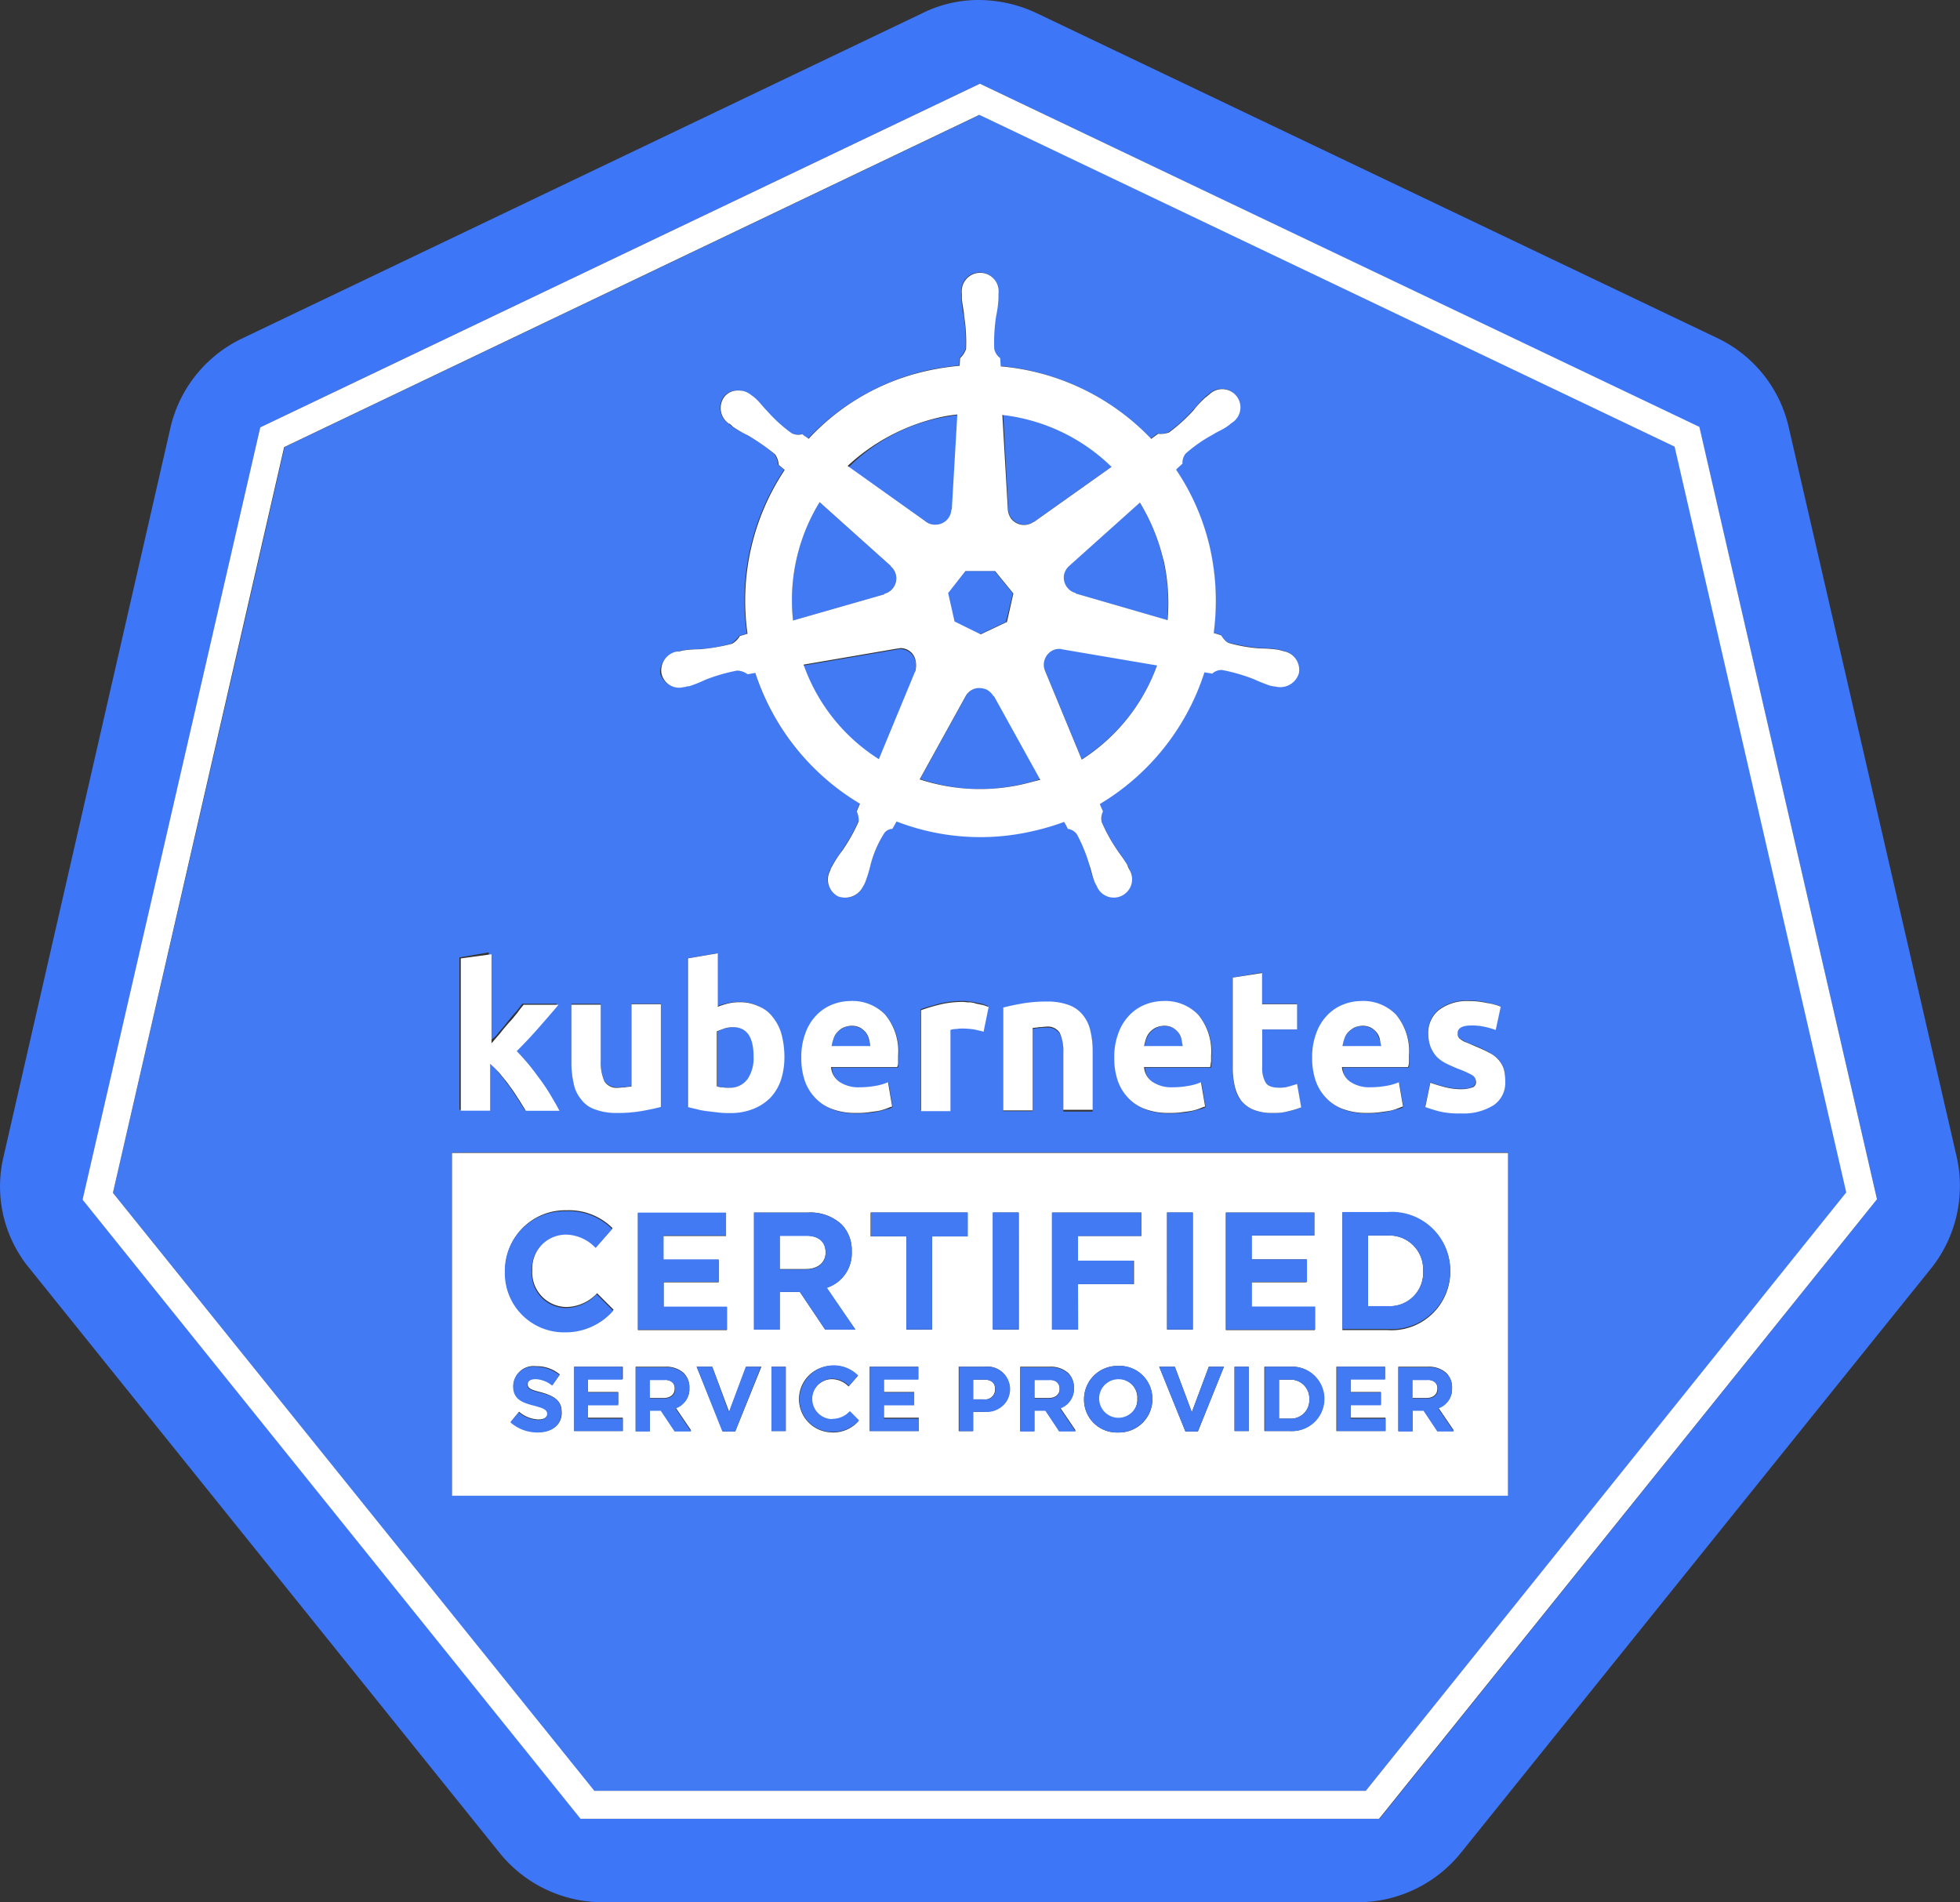 <svg id="kubernetes-kcsp-color_1_" data-name="kubernetes-kcsp-color (1)" xmlns="http://www.w3.org/2000/svg" width="101.698" height="98.705" viewBox="0 0 101.698 98.705">
  <rect x="0" y="0" width="101.698" height="98.705" fill="#333333" stroke="none"/>
  <path id="Path_2903" data-name="Path 2903" d="M51.234,4.4,88.57,22.231l9.215,40.051L71.974,94.428h0L97.785,62.282,88.57,22.231Z" transform="translate(-0.395 -0.057)" fill="none" fill-rule="evenodd"/>
  <path id="Path_2904" data-name="Path 2904" d="M101.534,60.059,92.795,22.1a6.785,6.785,0,0,0-3.667-4.548L53.768.673A7.078,7.078,0,0,0,50.482.006a6.545,6.545,0,0,0-2.6.667L12.526,17.579a6.837,6.837,0,0,0-3.667,4.548L.168,60.083A6.658,6.658,0,0,0,1.1,65.226a4.211,4.211,0,0,0,.381.524L25.956,96.181A6.877,6.877,0,0,0,31.242,98.7H70.483a6.877,6.877,0,0,0,5.286-2.524L100.248,65.75a6.872,6.872,0,0,0,1.286-5.691Zm-4.143,2.167L71.579,94.371H30.147L4.287,62.249l7.1-30.86L13.5,22.175,50.839,4.34,88.175,22.175Z" transform="translate(0 0)" fill="#3e76f8"/>
  <path id="Path_2905" data-name="Path 2905" d="M52.143,36.386a.8.8,0,0,0-.381-.357.552.552,0,0,0-.381-.071.8.8,0,0,0-.691.429L48.31,40.7a9.53,9.53,0,0,0,5.31.262c.333-.071.643-.167.952-.262l-2.429-4.31Zm.738-9.667a.756.756,0,0,0,.19.476.827.827,0,0,0,1.143.143h.024l4.024-2.857a9.848,9.848,0,0,0-5.643-2.715l.262,4.953ZM45.476,53.864a.7.7,0,0,0-.286-.238.851.851,0,0,0-.452-.1.815.815,0,0,0-.429.1.984.984,0,0,0-.5.571,2.017,2.017,0,0,0-.1.4h2a.987.987,0,0,0-.071-.381.829.829,0,0,0-.167-.357ZM55.691,33.957c-.071,0-.119-.024-.19-.024a.733.733,0,0,0-.31.071.831.831,0,0,0-.4,1.072l1.9,4.6a9.661,9.661,0,0,0,3.929-4.929l-4.929-.786ZM71.978,53.864a.7.7,0,0,0-.286-.238.851.851,0,0,0-.452-.1.815.815,0,0,0-.429.1,1.529,1.529,0,0,0-.31.238.934.934,0,0,0-.19.333,2.017,2.017,0,0,0-.1.4h2a.987.987,0,0,0-.071-.381A1.642,1.642,0,0,0,71.978,53.864Z" transform="translate(-0.566 -0.282)" fill="#427af4"/>
  <path id="Path_2906" data-name="Path 2906" d="M86.99,23.253,50.916,6.037,14.841,23.277,12.889,31.8,5.936,61.97,30.89,93H70.941L95.9,61.947ZM35.176,33.9c.1-.024.19-.048.262-.071a6.027,6.027,0,0,1,.9-.071,7.778,7.778,0,0,0,1.691-.286,1.635,1.635,0,0,0,.4-.4l.4-.119a12.172,12.172,0,0,1,1.929-8.5l-.31-.262a1.163,1.163,0,0,0-.19-.548,7.6,7.6,0,0,0-1.4-.976c-.262-.167-.524-.262-.786-.452a1.192,1.192,0,0,1-.19-.167h-.024a1,1,0,0,1-.238-1.381.9.9,0,0,1,.738-.333,1.264,1.264,0,0,1,.667.238c.071.048.143.119.214.167a5.409,5.409,0,0,1,.619.667,8.822,8.822,0,0,0,1.262,1.143.75.75,0,0,0,.548.048c.048.048.238.167.333.238A12.325,12.325,0,0,1,48.154,19.3a14.583,14.583,0,0,1,1.691-.262l.024-.4a1.106,1.106,0,0,0,.31-.476,8.934,8.934,0,0,0-.1-1.714,5.526,5.526,0,0,1-.119-.9v-.262a.957.957,0,1,1,1.9,0v.262c-.024.333-.1.6-.119.9a8.841,8.841,0,0,0-.1,1.714.8.8,0,0,0,.31.476c0,.071.024.286.024.429a12.4,12.4,0,0,1,7.81,3.762l.357-.262a1.02,1.02,0,0,0,.571-.071,7.71,7.71,0,0,0,1.262-1.143c.214-.214.357-.429.619-.667a1.679,1.679,0,0,1,.214-.167.946.946,0,1,1,1.167,1.476c-.071.048-.143.119-.214.167a6.645,6.645,0,0,1-.786.452,10.9,10.9,0,0,0-1.4.976.687.687,0,0,0-.167.524c-.048.048-.238.214-.333.31A12.179,12.179,0,0,1,63.036,32.9l.381.119c.071.1.214.333.4.4a9.553,9.553,0,0,0,1.691.286,6.028,6.028,0,0,1,.9.071c.071.024.19.048.262.071a.993.993,0,0,1,.786,1.143,1.007,1.007,0,0,1-1.214.691H66.2c-.071-.024-.167-.024-.238-.048a6.749,6.749,0,0,1-.833-.333,9.35,9.35,0,0,0-1.643-.476.7.7,0,0,0-.524.19c-.071-.024-.286-.048-.4-.071a12.255,12.255,0,0,1-5.429,6.834,1.991,1.991,0,0,0,.167.381.818.818,0,0,0-.071.548,9.838,9.838,0,0,0,.833,1.5,8.02,8.02,0,0,1,.5.738,1.276,1.276,0,0,1,.119.262.981.981,0,0,1-.4,1.333,1.031,1.031,0,0,1-1.31-.524,1.113,1.113,0,0,1-.119-.238,4.37,4.37,0,0,1-.262-.857,8.252,8.252,0,0,0-.643-1.572.687.687,0,0,0-.476-.286c-.024-.048-.143-.262-.19-.357a11.6,11.6,0,0,1-1.619.476,12.259,12.259,0,0,1-7.072-.5l-.214.381a.916.916,0,0,0-.4.19,7.5,7.5,0,0,0-.738,1.691c-.1.286-.143.548-.262.857a1.112,1.112,0,0,1-.119.238.951.951,0,1,1-1.714-.81c.048-.071.071-.19.119-.262.167-.286.333-.5.5-.762a9.228,9.228,0,0,0,.857-1.524.8.8,0,0,0-.1-.524l.167-.4a12.293,12.293,0,0,1-5.429-6.786l-.4.071a.942.942,0,0,0-.548-.19,9.349,9.349,0,0,0-1.643.476,8.681,8.681,0,0,1-.833.333.846.846,0,0,1-.238.048h-.048a1.007,1.007,0,0,1-1.214-.691,1.075,1.075,0,0,1,.857-1.119Zm41.265,21.93a4.013,4.013,0,0,0-.691-.31q-.357-.143-.643-.286a1.907,1.907,0,0,1-.5-.357,1.36,1.36,0,0,1-.31-.5,1.892,1.892,0,0,1-.119-.691,1.5,1.5,0,0,1,.571-1.238,2.352,2.352,0,0,1,1.548-.452,3.837,3.837,0,0,1,.929.1,5.864,5.864,0,0,1,.714.19l-.262,1.214a3.262,3.262,0,0,0-.571-.167,3.077,3.077,0,0,0-.691-.071c-.476,0-.714.143-.714.4a.353.353,0,0,0,.024.167.631.631,0,0,0,.119.143,2.094,2.094,0,0,0,.238.143,2.325,2.325,0,0,0,.4.167,7.042,7.042,0,0,1,.833.381,2.343,2.343,0,0,1,.524.4,1.343,1.343,0,0,1,.262.476,2.329,2.329,0,0,1,.071.619,1.4,1.4,0,0,1-.6,1.238,2.861,2.861,0,0,1-1.691.429,5.406,5.406,0,0,1-1.191-.119,5.593,5.593,0,0,1-.667-.214l.262-1.262a4.938,4.938,0,0,0,.786.238,3.135,3.135,0,0,0,.81.1,1.225,1.225,0,0,0,.6-.1c.119-.048.167-.167.167-.333a.415.415,0,0,0-.214-.31Zm-6.286.4a1.711,1.711,0,0,0,1.048.286,4.453,4.453,0,0,0,.81-.071,3.761,3.761,0,0,0,.667-.19l.214,1.262a.894.894,0,0,1-.333.119,4.292,4.292,0,0,0-.452.119c-.167.024-.333.048-.524.071a4.587,4.587,0,0,1-.571.024,3.417,3.417,0,0,1-1.262-.214,2.613,2.613,0,0,1-.881-.6,2.445,2.445,0,0,1-.524-.9,3.589,3.589,0,0,1-.167-1.143,3.46,3.46,0,0,1,.214-1.286,3.048,3.048,0,0,1,.571-.929,2.323,2.323,0,0,1,.81-.548,2.613,2.613,0,0,1,.952-.19,2.367,2.367,0,0,1,1.81.714,2.979,2.979,0,0,1,.667,2.119v.31c0,.119-.024.214-.024.286H69.751a.918.918,0,0,0,.4.762ZM67.37,52.184v1.31H65.56v1.953a1.483,1.483,0,0,0,.167.786.715.715,0,0,0,.667.286,3.553,3.553,0,0,0,.5-.048,1.581,1.581,0,0,0,.476-.143l.214,1.214a4.03,4.03,0,0,1-1.452.286,2.56,2.56,0,0,1-1.024-.167,1.684,1.684,0,0,1-.643-.476,1.592,1.592,0,0,1-.333-.762,4.115,4.115,0,0,1-.1-.976V50.8l1.524-.262V52.16h1.81Zm-7.477,4.048a1.711,1.711,0,0,0,1.048.286,4.453,4.453,0,0,0,.81-.071,3.76,3.76,0,0,0,.667-.19l.214,1.262a.894.894,0,0,1-.333.119c-.143.048-.286.071-.452.119a3.478,3.478,0,0,1-.524.071,4.587,4.587,0,0,1-.571.024,3.417,3.417,0,0,1-1.262-.214,2.613,2.613,0,0,1-.881-.6,2.445,2.445,0,0,1-.524-.9,3.589,3.589,0,0,1-.167-1.143,3.46,3.46,0,0,1,.214-1.286,3.048,3.048,0,0,1,.571-.929,2.323,2.323,0,0,1,.81-.548,2.613,2.613,0,0,1,.952-.19,2.367,2.367,0,0,1,1.81.714,2.979,2.979,0,0,1,.667,2.119v.31c0,.119-.024.214-.024.286H59.488a.918.918,0,0,0,.4.762Zm-4.834-2.524a.763.763,0,0,0-.714-.31,1.925,1.925,0,0,0-.357.024,1.406,1.406,0,0,0-.333.048v4.262H52.13V52.4q.393-.107,1-.214a7.422,7.422,0,0,1,1.286-.1,3.183,3.183,0,0,1,1.143.19,1.481,1.481,0,0,1,.714.524,2.126,2.126,0,0,1,.381.81,4.477,4.477,0,0,1,.119,1.024v3.119H55.25V54.827a2.135,2.135,0,0,0-.19-1.119Zm-3.715-1.429-.262,1.286c-.143-.024-.286-.071-.476-.119a2.415,2.415,0,0,0-.6-.048,1.687,1.687,0,0,0-.333.024,2.5,2.5,0,0,1-.31.048v4.215H47.844V52.446c.262-.1.6-.19.952-.286a5.05,5.05,0,0,1,1.238-.143,1.258,1.258,0,0,1,.286.024,1.838,1.838,0,0,1,.357.048l.357.071c.119.048.214.071.31.119Zm-7.691,3.953a1.711,1.711,0,0,0,1.048.286,4.453,4.453,0,0,0,.81-.071,3.76,3.76,0,0,0,.667-.19l.214,1.262a.894.894,0,0,1-.333.119c-.143.048-.286.071-.452.119a3.477,3.477,0,0,1-.524.071,4.587,4.587,0,0,1-.571.024,3.417,3.417,0,0,1-1.262-.214,2.613,2.613,0,0,1-.881-.6,2.445,2.445,0,0,1-.524-.9,3.589,3.589,0,0,1-.167-1.143,3.461,3.461,0,0,1,.214-1.286,3.048,3.048,0,0,1,.571-.929,2.323,2.323,0,0,1,.81-.548,2.613,2.613,0,0,1,.952-.19,2.367,2.367,0,0,1,1.81.714,2.979,2.979,0,0,1,.667,2.119v.31c0,.119-.024.214-.024.286H43.249a.918.918,0,0,0,.4.762Zm-5.834-4.1a2.4,2.4,0,0,1,.6-.071,2.209,2.209,0,0,1,1,.214,2.463,2.463,0,0,1,.738.571,2.691,2.691,0,0,1,.452.9,4.533,4.533,0,0,1,.143,1.191,3.671,3.671,0,0,1-.19,1.191,2.309,2.309,0,0,1-.548.9,2.025,2.025,0,0,1-.881.571,3.657,3.657,0,0,1-1.191.214,4.588,4.588,0,0,1-.571-.024l-.6-.071c-.19-.024-.381-.071-.548-.1-.167-.048-.333-.071-.476-.119V49.8l1.524-.262V52.3a2.4,2.4,0,0,1,.548-.167ZM31.438,56.16a.775.775,0,0,0,.714.333,1.925,1.925,0,0,0,.357-.024,1.405,1.405,0,0,0,.333-.048V52.16h1.524v5.334q-.393.107-1,.214a7.422,7.422,0,0,1-1.286.1,3.183,3.183,0,0,1-1.143-.19,1.648,1.648,0,0,1-.714-.524,2.31,2.31,0,0,1-.381-.81,4.694,4.694,0,0,1-.119-1.048V52.16h1.524v2.881a2.481,2.481,0,0,0,.19,1.119Zm-5.477-2.524c.167-.19.31-.357.452-.548.143-.167.286-.357.429-.5.143-.167.238-.31.333-.429h1.81c-.357.429-.714.833-1.048,1.214s-.714.786-1.119,1.191a4.507,4.507,0,0,1,.619.691c.214.262.429.524.619.81.214.286.381.571.548.833.167.286.31.548.429.762H27.295c-.119-.19-.238-.381-.381-.6s-.286-.452-.452-.667-.31-.429-.5-.643a2.726,2.726,0,0,0-.524-.524V57.66H23.914V49.755l1.524-.262v4.619a1.675,1.675,0,0,0,.524-.476ZM23.533,77.662V59.875h54.79V77.662Z" transform="translate(-0.077 -0.078)" fill="#427af4"/>
  <path id="Path_2907" data-name="Path 2907" d="M61.638,53.864a.7.7,0,0,0-.286-.238.851.851,0,0,0-.452-.1.815.815,0,0,0-.429.1.984.984,0,0,0-.5.571,2.016,2.016,0,0,0-.1.4h2a.987.987,0,0,0-.071-.381,1.641,1.641,0,0,0-.167-.357ZM37.707,56.65c.071.024.167.024.286.048.119,0,.238.024.381.024a1.051,1.051,0,0,0,.929-.452,1.934,1.934,0,0,0,.31-1.167c0-1-.357-1.524-1.072-1.524a1.386,1.386,0,0,0-.452.071,1.412,1.412,0,0,0-.381.167V56.65ZM47.994,34.6a.832.832,0,0,0-.786-.643.405.405,0,0,0-.167.024l-4.858.833a9.757,9.757,0,0,0,3.905,4.905l1.881-4.548-.024-.024A.884.884,0,0,0,47.994,34.6Zm1.976-2.048,1.357.643,1.357-.643.357-1.476-.952-1.167h-1.5l-.952,1.167Zm-1.429-5.191a.9.9,0,0,0,.5.167.835.835,0,0,0,.833-.786H49.9l.286-4.929c-.333.048-.667.1-1,.167a9.457,9.457,0,0,0-4.667,2.548l4.024,2.834Zm7.405,2.286a1,1,0,0,0-.262.429.83.83,0,0,0,.6.976v.024l4.762,1.381a9.392,9.392,0,0,0-.214-3.143,9.536,9.536,0,0,0-1.214-2.953l-3.667,3.286Zm-9.572,1.476a1.1,1.1,0,0,0,.429-.31.821.821,0,0,0-.1-1.143v-.024l-3.691-3.31a9.734,9.734,0,0,0-1.381,6.143Z" transform="translate(-0.488 -0.283)" fill="#427af4"/>
  <path id="Path_2908" data-name="Path 2908" d="M97.447,62.282,88.232,22.208,50.9,4.4,13.559,22.231l-2.119,9.215-7.1,30.86L30.179,94.428H71.611ZM30.894,92.976,5.915,61.949,12.844,31.78,14.8,23.255,50.871,6.016,86.946,23.232l8.906,38.694L70.921,92.976Z" transform="translate(-0.056 -0.057)" fill="#fff"/>
  <path id="Path_2909" data-name="Path 2909" d="M67.466,72.425h-.571v2.024h.571a.95.95,0,0,0,1-1A.969.969,0,0,0,67.466,72.425ZM42.321,64.948H40.988v1.738h1.357c.643,0,1.024-.357,1.024-.857v-.024c0-.548-.381-.857-1.048-.857Z" transform="translate(-0.531 -0.841)" fill="#fff"/>
  <path id="Path_2910" data-name="Path 2910" d="M78.554,60.606H23.763V78.393h54.79ZM62.2,63.7v6.072H60.862V63.7Zm-17.5,6.072H43.122l-1.31-1.953H40.765v1.953H39.431V63.7h2.786a2.366,2.366,0,0,1,1.762.619A1.905,1.905,0,0,1,44.5,65.7v.024a1.878,1.878,0,0,1-1.31,1.881l1.5,2.167ZM37.6,66.13V67.32H34.741v1.286h3.286V69.8H33.407V63.725h4.572v1.191H34.717v1.238H37.6Zm-8.144,7.929c0,.667-.5,1.024-1.214,1.024a2.165,2.165,0,0,1-1.429-.524l.429-.524a1.614,1.614,0,0,0,1,.4c.31,0,.476-.119.476-.31s-.119-.286-.667-.429c-.667-.167-1.1-.357-1.1-1.024a1.04,1.04,0,0,1,1.167-1,1.865,1.865,0,0,1,1.238.429l-.381.548a1.5,1.5,0,0,0-.857-.333c-.286,0-.429.119-.429.286,0,.214.143.286.714.429.667.19,1.048.429,1.048,1.024Zm-2.929-7.31a3.106,3.106,0,0,1,3.167-3.167,3.2,3.2,0,0,1,2.4.929l-.857.976a2.257,2.257,0,0,0-1.548-.691,1.8,1.8,0,0,0-1.762,1.881V66.7a1.793,1.793,0,0,0,1.762,1.9,2.217,2.217,0,0,0,1.6-.714l.857.857a3.1,3.1,0,0,1-2.5,1.1,3.022,3.022,0,0,1-3.119-3.1Zm6.1,8.286H30.1V71.7h2.524v.643h-1.81v.667h1.572v.643H30.812v.691h1.81v.691Zm2.691,0L34.6,73.964h-.571v1.072h-.738V71.7h1.524a1.344,1.344,0,0,1,.976.333,1.042,1.042,0,0,1,.286.762,1,1,0,0,1-.714,1.024l.81,1.191h-.857Zm3.143.024h-.643L36.455,71.7h.81l.881,2.357.881-2.357h.786l-1.357,3.357Zm2.619-.024h-.738V71.7h.738Zm2.4.071a1.726,1.726,0,0,1,.024-3.453,1.711,1.711,0,0,1,1.31.524l-.476.548a1.235,1.235,0,0,0-.857-.381,1.05,1.05,0,0,0,0,2.1,1.205,1.205,0,0,0,.881-.381l.476.476a1.762,1.762,0,0,1-1.357.571Zm4.5-.071H45.432V71.7h2.524v.643H46.17v.667h1.572v.643H46.17v.691h1.81v.691Zm.691-5.262H47.337V64.939H45.48V63.7H50.5v1.238H48.67Zm4.024,3.1c0,.762-.6,1.167-1.357,1.167H50.79v1h-.738V71.7h1.357a1.148,1.148,0,0,1,1.286,1.167Zm.476-3.1H51.837V63.7h1.333Zm2.1,5.262-.714-1.072H53.98v1.072h-.738V71.7h1.524a1.344,1.344,0,0,1,.976.333,1.042,1.042,0,0,1,.286.762,1,1,0,0,1-.714,1.024l.81,1.191h-.857Zm.976-5.262H54.909V63.7h4.619v1.214H56.242V66.2h2.905v1.214H56.242Zm3.857,3.6a1.729,1.729,0,0,1-1.786,1.738,1.7,1.7,0,0,1-1.762-1.714,1.729,1.729,0,0,1,1.786-1.738A1.7,1.7,0,0,1,60.1,73.369Zm2.357,1.691h-.643L60.457,71.7h.81l.881,2.357.881-2.357h.786ZM63.934,63.7h4.572v1.191H65.243V66.13H68.1V67.32H65.243v1.286h3.286V69.8H63.91V63.7ZM65.1,75.035h-.738V71.7H65.1Zm3.905-1.667a1.673,1.673,0,0,1-1.786,1.667H65.91V71.7h1.31A1.66,1.66,0,0,1,69.005,73.369ZM72.2,75.035H69.648V71.7h2.524v.643H70.386v.667h1.572v.643H70.386v.691H72.2v.691Zm-2.238-5.262V63.7h2.357a3.039,3.039,0,0,1,3.238,3.024v.024A3.044,3.044,0,0,1,72.315,69.8H69.958Zm4.929,5.262-.714-1.072H73.6v1.072h-.738V71.7h1.524a1.344,1.344,0,0,1,.976.333,1.042,1.042,0,0,1,.286.762,1,1,0,0,1-.714,1.024l.81,1.191h-.857Z" transform="translate(-0.308 -0.785)" fill="#fff"/>
  <path id="Path_2911" data-name="Path 2911" d="M74.45,72.425h-.738v.952h.738c.357,0,.571-.19.571-.476C75.045,72.591,74.807,72.425,74.45,72.425Zm-39.575,0h-.738v.952h.738c.357,0,.571-.19.571-.476C35.47,72.591,35.232,72.425,34.875,72.425Zm16.62,0h-.571v1.024H51.5a.51.51,0,0,0,.571-.5C52.091,72.591,51.876,72.425,51.5,72.425Zm3.357,0h-.738v.952h.738c.357,0,.571-.19.571-.476C55.424,72.591,55.21,72.425,54.853,72.425Zm3.6-.048a1,1,0,0,0-1,1.048,1.017,1.017,0,0,0,1,1.048,1,1,0,0,0,1-1.048A.988.988,0,0,0,58.448,72.377Zm14-7.429H71.426v3.667H72.45a1.731,1.731,0,0,0,1.833-1.81v-.024a1.75,1.75,0,0,0-1.833-1.833Z" transform="translate(-0.442 -0.841)" fill="#fff"/>
  <path id="Path_2912" data-name="Path 2912" d="M32.157,68.836l-.857-.857a2.217,2.217,0,0,1-1.6.714,1.793,1.793,0,0,1-1.762-1.9v-.024A1.787,1.787,0,0,1,29.7,64.884a2.17,2.17,0,0,1,1.548.691l.857-.976a3.16,3.16,0,0,0-2.4-.929,3.087,3.087,0,0,0-3.167,3.143v.024a3.07,3.07,0,0,0,3.119,3.119A3.266,3.266,0,0,0,32.157,68.836Zm5.858-3.905V63.741H33.443v6.072h4.619V68.622H34.777V67.336h2.857V66.169H34.777V64.931Zm6.524.833a1.924,1.924,0,0,0-.524-1.4,2.4,2.4,0,0,0-1.762-.619H39.467v6.072H40.8V67.86h1.048l1.31,1.953H44.73l-1.476-2.167a1.887,1.887,0,0,0,1.286-1.881Zm-1.357.071c0,.5-.381.857-1.024.857H40.8V64.955h1.333C42.8,64.931,43.182,65.241,43.182,65.836Zm7.382-2.1H45.539v1.238h1.833v4.834h1.333V64.979h1.857Zm1.286,0h1.333v6.072H51.849Zm7.31,2.5H56.278V64.955h3.286V63.741H54.921v6.072h1.357V67.455H59.16Zm1.738-2.5h1.333v6.072H60.9Zm7.691,4.881H65.3V67.336H68.16V66.169H65.3V64.931h3.238V63.741H63.969v6.072h4.619Zm7-1.857a3.03,3.03,0,0,0-3.238-3.048H69.994v6.072h2.357A3.026,3.026,0,0,0,75.59,66.765Zm-1.4.024a1.731,1.731,0,0,1-1.833,1.81H71.327V64.931h1.024a1.756,1.756,0,0,1,1.833,1.857ZM28.419,73.1c-.571-.143-.714-.214-.714-.429,0-.167.143-.286.429-.286a1.444,1.444,0,0,1,.857.333l.381-.548a2,2,0,0,0-1.238-.429,1.04,1.04,0,0,0-1.167,1c0,.667.429.857,1.1,1.024.548.143.667.238.667.429s-.19.31-.476.31a1.614,1.614,0,0,1-1-.4l-.429.524a2.122,2.122,0,0,0,1.429.524c.714,0,1.214-.381,1.214-1.024.024-.619-.357-.857-1.048-1.024Zm2.429.643h1.572v-.667H30.848v-.667h1.786v-.667h-2.5v3.334h2.524v-.643h-1.81Zm5.262-.881a.971.971,0,0,0-.286-.762,1.344,1.344,0,0,0-.976-.333H33.324V75.1h.738V74.027h.571l.714,1.072h.857l-.81-1.191a1.048,1.048,0,0,0,.714-1.048Zm-.738.048c0,.286-.214.476-.571.476h-.738v-.952H34.8C35.134,72.408,35.372,72.575,35.372,72.908ZM38.158,74.1,37.3,71.741h-.81L37.824,75.1h.667l1.333-3.357h-.786Zm2.214-2.357h.738v3.334h-.738Zm3.167,2.715a1.05,1.05,0,0,1,0-2.1,1.235,1.235,0,0,1,.857.381l.476-.548a1.785,1.785,0,0,0-3.048,1.214,1.692,1.692,0,0,0,1.714,1.714,1.786,1.786,0,0,0,1.381-.6l-.476-.476a1.23,1.23,0,0,1-.9.4Zm2.667-.714h1.572v-.667H46.206v-.667h1.786v-.667H45.468v3.334h2.548v-.643h-1.81Zm5.262-2H50.111v3.334h.738v-1H51.4a1.206,1.206,0,0,0,1.357-1.167,1.173,1.173,0,0,0-1.286-1.167Zm.524,1.191a.51.51,0,0,1-.571.5h-.571V72.408h.571c.357,0,.571.167.571.524Zm4.072-.071a.971.971,0,0,0-.286-.762,1.344,1.344,0,0,0-.976-.333H53.278V75.1h.738V74.027h.571L55.3,75.1h.857l-.81-1.191a1.048,1.048,0,0,0,.714-1.048Zm-.738.048c0,.286-.214.476-.571.476h-.738v-.952h.738C55.112,72.408,55.326,72.575,55.326,72.908Zm3.048-1.214a1.744,1.744,0,0,0-1.786,1.738,1.7,1.7,0,0,0,1.762,1.714,1.744,1.744,0,0,0,1.786-1.738A1.7,1.7,0,0,0,58.374,71.694Zm1,1.738a1,1,0,1,1-1-1.048A.989.989,0,0,1,59.374,73.432Zm2.81.667L61.3,71.741h-.81L61.85,75.1h.643l1.357-3.357h-.786ZM64.4,71.741h.738v3.334H64.4Zm2.881,0H65.97v3.334h1.31a1.671,1.671,0,1,0,0-3.334Zm1,1.691a.95.95,0,0,1-1,1h-.571V72.408h.571A.969.969,0,0,1,68.279,73.432Zm2.143.31h1.572v-.667H70.422v-.667h1.786v-.667h-2.5v3.334h2.524v-.643h-1.81Zm5.262-.881A.971.971,0,0,0,75.4,72.1a1.344,1.344,0,0,0-.976-.333H72.9V75.1h.738V74.027h.571l.714,1.072h.857l-.81-1.191a1.048,1.048,0,0,0,.714-1.048Zm-.738.048c0,.286-.214.476-.571.476h-.738v-.952h.738C74.708,72.408,74.947,72.575,74.947,72.908Z" transform="translate(-0.344 -0.825)" fill="#427af4"/>
  <path id="Path_2913" data-name="Path 2913" d="M24.222,49.91v7.905h1.524V55.387a5.417,5.417,0,0,1,.524.524c.167.214.333.4.5.643.167.214.31.452.452.667s.262.429.381.6h1.738c-.119-.238-.262-.476-.429-.762s-.357-.571-.548-.833c-.214-.286-.4-.548-.619-.81s-.429-.5-.619-.691c.4-.4.786-.81,1.119-1.191s.691-.786,1.048-1.214h-1.81c-.1.119-.214.262-.333.429-.143.167-.262.333-.429.5-.143.167-.31.357-.452.548-.167.19-.31.357-.452.524V49.7l-1.6.214Zm5.739,2.381v3.072a4.865,4.865,0,0,0,.119,1.048,1.826,1.826,0,0,0,.381.81,1.481,1.481,0,0,0,.714.524,3.183,3.183,0,0,0,1.143.19,7.422,7.422,0,0,0,1.286-.1q.607-.107,1-.214V52.292H33.08v4.262c-.1.024-.214.024-.333.048-.119,0-.238.024-.357.024a.749.749,0,0,1-.714-.333,2.435,2.435,0,0,1-.19-1.1V52.315H29.96Zm6.048-2.381v7.715c.143.048.286.071.476.119a3.745,3.745,0,0,0,.548.1c.19.024.381.048.6.071a4.59,4.59,0,0,0,.571.024,3.122,3.122,0,0,0,1.191-.214,2.565,2.565,0,0,0,.881-.571,2.5,2.5,0,0,0,.548-.9,3.781,3.781,0,0,0,.19-1.191,4.663,4.663,0,0,0-.143-1.191,2.485,2.485,0,0,0-.452-.9,1.728,1.728,0,0,0-.738-.571,2.209,2.209,0,0,0-1-.214,2.4,2.4,0,0,0-.6.071,3.371,3.371,0,0,0-.524.167V49.649l-1.548.262Zm1.881,3.643a1.5,1.5,0,0,1,.452-.071c.714,0,1.072.5,1.072,1.524a1.934,1.934,0,0,1-.31,1.167,1.108,1.108,0,0,1-.929.452,1.925,1.925,0,0,1-.381-.024.888.888,0,0,1-.286-.048V53.7c.119-.048.238-.1.381-.143Zm9.025,1.714v-.31a2.979,2.979,0,0,0-.667-2.119,2.367,2.367,0,0,0-1.81-.714,2.613,2.613,0,0,0-.952.19,2.323,2.323,0,0,0-.81.548,2.564,2.564,0,0,0-.571.929,3.46,3.46,0,0,0-.214,1.286,3.589,3.589,0,0,0,.167,1.143,2.445,2.445,0,0,0,.524.9,2.31,2.31,0,0,0,.881.6,3.417,3.417,0,0,0,1.262.214,4.59,4.59,0,0,0,.571-.024c.19-.024.357-.048.524-.071a2.513,2.513,0,0,0,.452-.119c.143-.048.238-.1.333-.119L46.39,56.34a2.854,2.854,0,0,1-.667.19,4.65,4.65,0,0,1-.81.071,1.76,1.76,0,0,1-1.048-.286,1.008,1.008,0,0,1-.429-.762h3.429a.516.516,0,0,0,.048-.286Zm-3.453-.786a2.492,2.492,0,0,1,.1-.4.934.934,0,0,1,.19-.333,1.068,1.068,0,0,1,.31-.238,1.137,1.137,0,0,1,.429-.1.906.906,0,0,1,.452.1.953.953,0,0,1,.286.238.88.88,0,0,1,.167.333,2.144,2.144,0,0,1,.071.381h-2Zm7.12-2.286c-.119,0-.214-.024-.286-.024a5.05,5.05,0,0,0-1.238.143,9.572,9.572,0,0,0-.952.286V57.84h1.524V53.625a.933.933,0,0,1,.31-.048,1.811,1.811,0,0,1,.333-.024,4.639,4.639,0,0,1,.6.048c.19.048.333.071.476.119l.262-1.286c-.071-.024-.19-.071-.286-.1l-.357-.071a1.184,1.184,0,0,0-.381-.071Zm6.429,5.62V54.7a4.477,4.477,0,0,0-.119-1.024,1.957,1.957,0,0,0-.381-.81,1.648,1.648,0,0,0-.714-.524,3.183,3.183,0,0,0-1.143-.19,7.422,7.422,0,0,0-1.286.1q-.607.107-1,.214v5.334h1.524V53.53c.1-.024.214-.024.333-.048.119,0,.238-.024.357-.024a.738.738,0,0,1,.714.31,2.318,2.318,0,0,1,.19,1.072v2.929H57.01Zm6.143-2.548v-.31a2.979,2.979,0,0,0-.667-2.119,2.367,2.367,0,0,0-1.81-.714,2.613,2.613,0,0,0-.952.19,2.323,2.323,0,0,0-.81.548,2.564,2.564,0,0,0-.571.929,3.46,3.46,0,0,0-.214,1.286,3.589,3.589,0,0,0,.167,1.143,2.445,2.445,0,0,0,.524.9,2.309,2.309,0,0,0,.881.6,3.417,3.417,0,0,0,1.262.214,4.59,4.59,0,0,0,.571-.024c.19-.024.357-.048.524-.071a2.513,2.513,0,0,0,.452-.119c.143-.048.238-.1.333-.119L62.63,56.34a2.854,2.854,0,0,1-.667.19,4.65,4.65,0,0,1-.81.071,1.76,1.76,0,0,1-1.048-.286,1.008,1.008,0,0,1-.429-.762h3.429c.024-.071.024-.167.048-.286Zm-3.476-.786a2.491,2.491,0,0,1,.1-.4.934.934,0,0,1,.19-.333,1.068,1.068,0,0,1,.31-.238,1.137,1.137,0,0,1,.429-.1.906.906,0,0,1,.452.1.953.953,0,0,1,.286.238.88.88,0,0,1,.167.333c.024.119.048.262.071.381h-2Zm4.6-3.572v4.643a4.115,4.115,0,0,0,.1.976,2.01,2.01,0,0,0,.333.762,1.626,1.626,0,0,0,.643.476,2.561,2.561,0,0,0,1.024.167,2.866,2.866,0,0,0,.833-.1,4.7,4.7,0,0,0,.619-.19l-.214-1.214c-.143.048-.31.1-.476.143a1.783,1.783,0,0,1-.5.048c-.333,0-.571-.1-.667-.286a1.483,1.483,0,0,1-.167-.786V53.6h1.81v-1.31H65.8V50.672l-1.524.238Zm9.144,4.358v-.31a2.979,2.979,0,0,0-.667-2.119,2.367,2.367,0,0,0-1.81-.714,2.613,2.613,0,0,0-.952.19,2.323,2.323,0,0,0-.81.548,2.564,2.564,0,0,0-.571.929,3.46,3.46,0,0,0-.214,1.286,3.589,3.589,0,0,0,.167,1.143,2.445,2.445,0,0,0,.524.9,2.31,2.31,0,0,0,.881.6,3.417,3.417,0,0,0,1.262.214,4.59,4.59,0,0,0,.571-.024c.19-.024.357-.048.524-.071a2.513,2.513,0,0,0,.452-.119c.143-.048.238-.1.333-.119l-.214-1.262a2.854,2.854,0,0,1-.667.19,4.65,4.65,0,0,1-.81.071,1.76,1.76,0,0,1-1.048-.286,1.008,1.008,0,0,1-.429-.762h3.429a.888.888,0,0,0,.048-.286Zm-3.453-.786a2.491,2.491,0,0,1,.1-.4.934.934,0,0,1,.19-.333,1.529,1.529,0,0,1,.31-.238,1.137,1.137,0,0,1,.429-.1.906.906,0,0,1,.452.1.953.953,0,0,1,.286.238.88.88,0,0,1,.167.333c.024.119.048.262.071.381h-2ZM76.726,56.6a1.6,1.6,0,0,1-.6.1,3.26,3.26,0,0,1-.81-.1,7.57,7.57,0,0,1-.786-.238l-.262,1.262c.119.048.333.119.667.214a4.266,4.266,0,0,0,1.191.119,2.912,2.912,0,0,0,1.691-.429,1.4,1.4,0,0,0,.6-1.238,2.457,2.457,0,0,0-.071-.619,1.343,1.343,0,0,0-.262-.476,1.6,1.6,0,0,0-.524-.4c-.214-.119-.5-.238-.833-.381-.167-.071-.286-.119-.4-.167a1.041,1.041,0,0,1-.238-.143.317.317,0,0,1-.119-.143.353.353,0,0,1-.024-.167c0-.262.238-.4.714-.4a2.931,2.931,0,0,1,.691.071,3.263,3.263,0,0,1,.571.167l.262-1.214a3,3,0,0,0-.714-.19,4.1,4.1,0,0,0-.929-.1,2.4,2.4,0,0,0-1.548.452,1.5,1.5,0,0,0-.571,1.238,1.991,1.991,0,0,0,.119.691,1.77,1.77,0,0,0,.31.5,1.907,1.907,0,0,0,.5.357q.286.143.643.286a5.108,5.108,0,0,1,.691.31.414.414,0,0,1,.214.333.3.3,0,0,1-.167.31ZM35.818,35.838h.024a.846.846,0,0,1,.238-.048,6.748,6.748,0,0,0,.833-.333,9.349,9.349,0,0,1,1.643-.476.942.942,0,0,1,.548.19l.4-.071a12.375,12.375,0,0,0,5.429,6.786l-.167.4a1.07,1.07,0,0,1,.1.524,9.229,9.229,0,0,1-.857,1.524,6.019,6.019,0,0,0-.5.762,1.276,1.276,0,0,0-.119.262.981.981,0,0,0,.4,1.333,1.031,1.031,0,0,0,1.31-.524,1.112,1.112,0,0,0,.119-.238,6.942,6.942,0,0,0,.262-.857,5.837,5.837,0,0,1,.738-1.691.593.593,0,0,1,.4-.19l.214-.381a12.063,12.063,0,0,0,7.072.5,12.634,12.634,0,0,0,1.619-.476,2.748,2.748,0,0,1,.19.357.687.687,0,0,1,.476.286,8.252,8.252,0,0,1,.643,1.572c.1.286.143.548.262.857a1.112,1.112,0,0,0,.119.238.951.951,0,1,0,1.714-.81,1.276,1.276,0,0,1-.119-.262c-.167-.286-.333-.5-.5-.738a8.829,8.829,0,0,1-.833-1.5.8.8,0,0,1,.071-.548c-.024-.048-.119-.262-.167-.381a12.355,12.355,0,0,0,5.429-6.834c.119.024.333.048.4.071a.7.7,0,0,1,.524-.19,9.349,9.349,0,0,1,1.643.476,8.684,8.684,0,0,0,.833.333c.071.024.167.024.238.048h.048a1.007,1.007,0,0,0,1.214-.691.981.981,0,0,0-.786-1.143c-.071-.024-.191-.048-.262-.071a6.027,6.027,0,0,0-.9-.071,7.778,7.778,0,0,1-1.691-.286c-.19-.071-.333-.31-.4-.4l-.381-.119a12.55,12.55,0,0,0-.191-4.405,12.019,12.019,0,0,0-1.762-4.072c.1-.1.286-.262.333-.31a.763.763,0,0,1,.167-.524,7.6,7.6,0,0,1,1.4-.976c.262-.167.524-.262.786-.452.071-.048.143-.119.214-.167a.946.946,0,1,0-1.167-1.476c-.071.048-.143.119-.214.167a5.408,5.408,0,0,0-.619.667,8.822,8.822,0,0,1-1.262,1.143,1.292,1.292,0,0,1-.571.071l-.357.262a12.278,12.278,0,0,0-7.81-3.762c0-.119-.024-.357-.024-.429a.8.8,0,0,1-.31-.476,8.934,8.934,0,0,1,.1-1.714,5.526,5.526,0,0,0,.119-.9v-.262a.957.957,0,1,0-1.9,0v.262c.024.333.1.6.119.9a8.841,8.841,0,0,1,.1,1.714,1.106,1.106,0,0,1-.31.476l-.024.4a13.155,13.155,0,0,0-1.691.262,11.889,11.889,0,0,0-6.143,3.524c-.1-.071-.286-.19-.333-.238a.75.75,0,0,1-.548-.048,7.71,7.71,0,0,1-1.262-1.143c-.214-.214-.357-.429-.619-.667a1.679,1.679,0,0,0-.214-.167,1,1,0,0,0-.667-.238.872.872,0,0,0-.738.333.982.982,0,0,0,.238,1.381h.024a1.362,1.362,0,0,1,.19.167,6.645,6.645,0,0,0,.786.452,10.9,10.9,0,0,1,1.4.976,1.084,1.084,0,0,1,.19.548l.31.262a12.238,12.238,0,0,0-1.929,8.5l-.4.119a1.1,1.1,0,0,1-.4.4,9.554,9.554,0,0,1-1.691.286,6.028,6.028,0,0,0-.9.071.856.856,0,0,1-.262.048h-.024a.993.993,0,0,0-.786,1.143.936.936,0,0,0,1.191.691Zm11.977-.81-1.881,4.548a9.561,9.561,0,0,1-3.905-4.905l4.858-.833c.048,0,.119-.024.167-.024a.792.792,0,0,1,.786.643A1.137,1.137,0,0,1,47.8,35.028Zm5.548,5.858a9.983,9.983,0,0,1-5.31-.262l2.381-4.31a.8.8,0,0,1,.691-.429,1.078,1.078,0,0,1,.381.071.919.919,0,0,1,.381.357h.024l2.4,4.334c-.31.071-.619.167-.952.238Zm3.1-1.286-1.9-4.6a.831.831,0,0,1,.4-1.072.733.733,0,0,1,.31-.071.524.524,0,0,1,.19.024l4.905.833A9.7,9.7,0,0,1,56.439,39.6Zm4.238-10.382a10.1,10.1,0,0,1,.214,3.143L56.129,30.98v-.024a.83.83,0,0,1-.6-.976.874.874,0,0,1,.262-.429l3.667-3.286a10.151,10.151,0,0,1,1.214,2.953Zm-2.691-4.81-4.024,2.857h-.024a.85.85,0,0,1-1.143-.143.919.919,0,0,1-.19-.476l-.286-4.929A9.67,9.67,0,0,1,57.987,24.408Zm-7.572,5.405h1.524l.952,1.167-.333,1.476L51.2,33.1l-1.357-.667-.333-1.476.9-1.143ZM48.986,21.86a7.3,7.3,0,0,1,1-.167L49.7,26.623h-.024a.819.819,0,0,1-.833.786.747.747,0,0,1-.5-.167l-4.048-2.881A10.4,10.4,0,0,1,48.986,21.86Zm-6.143,4.381,3.691,3.31v.024a.821.821,0,0,1,.1,1.143A.857.857,0,0,1,46.2,31v.024l-4.738,1.357a9.734,9.734,0,0,1,1.381-6.143Z" transform="translate(-0.314 -0.186)" fill="#fff"/>
</svg>
